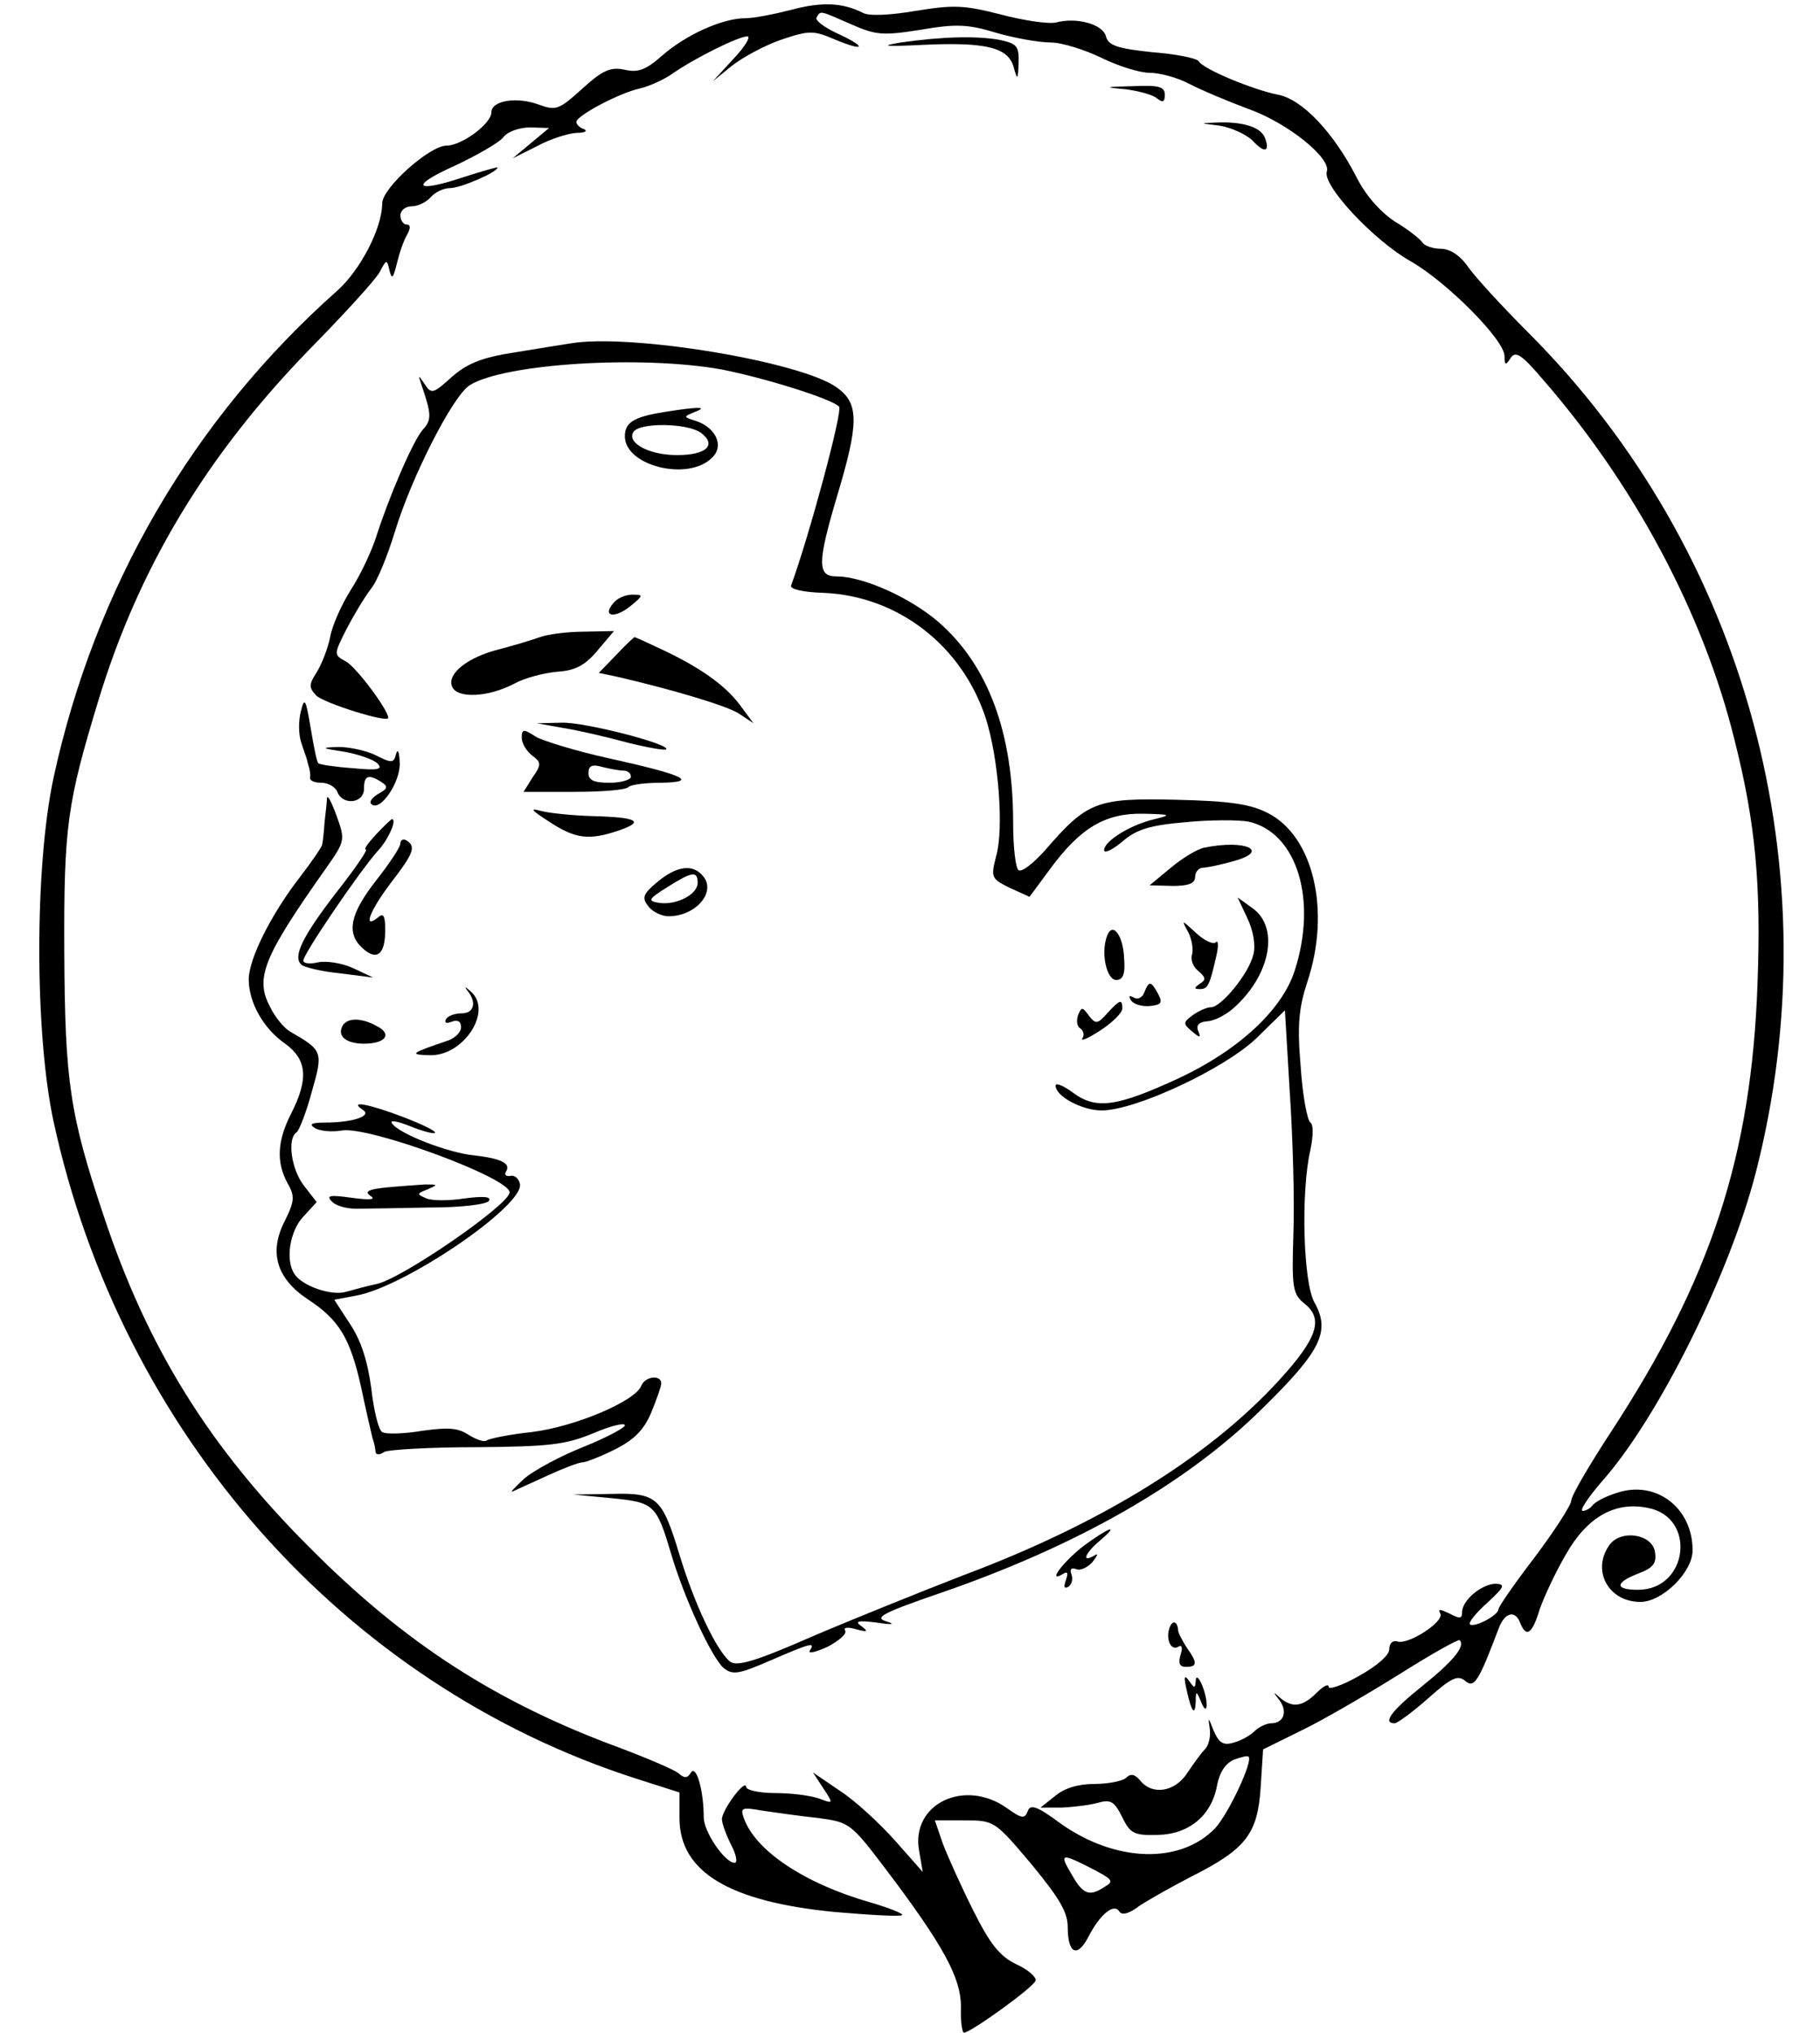 <?xml version="1.0" standalone="no"?>
<!DOCTYPE svg PUBLIC "-//W3C//DTD SVG 20010904//EN"
 "http://www.w3.org/TR/2001/REC-SVG-20010904/DTD/svg10.dtd">
<svg version="1.0" xmlns="http://www.w3.org/2000/svg"
 width="300pt" height="335pt" viewBox="0 0 300 335"
 preserveAspectRatio="xMidYMid meet">
<g transform="translate(0,335) scale(0.1,-0.1)"
fill="#000000" stroke="none">
<path d="M1305 3334 c-27 -7 -62 -14 -76 -14 -38 0 -98 -27 -138 -62 -26 -23
-39 -28 -61 -23 -23 5 -36 0 -70 -31 -39 -35 -43 -37 -73 -26 -36 13 -77 6
-77 -13 0 -19 -49 -55 -74 -55 -28 0 -106 -70 -106 -95 0 -41 -36 -110 -74
-144 -238 -211 -400 -489 -468 -804 -31 -146 -31 -418 0 -564 111 -513 478
-929 960 -1084 l72 -23 0 -42 c0 -89 82 -138 256 -155 59 -5 109 -8 111 -5 3
2 -22 12 -53 21 -108 31 -189 85 -208 139 -6 17 -3 18 31 12 21 -3 62 -9 91
-12 52 -7 54 -8 111 -83 97 -128 125 -181 125 -228 -1 -24 2 -43 5 -43 12 1
115 75 118 86 2 5 -12 18 -32 27 -27 13 -43 33 -71 89 -20 40 -42 89 -50 110
l-13 38 49 0 c49 0 50 -1 110 -72 46 -56 60 -79 60 -104 0 -44 16 -51 34 -16
19 37 42 56 51 42 4 -7 16 -4 33 9 15 10 54 32 87 49 89 45 108 70 113 146 l4
63 65 32 c35 17 107 59 160 92 52 33 97 58 99 56 10 -10 -11 -35 -62 -76 -50
-40 -66 -61 -45 -61 4 0 29 18 55 41 38 34 49 39 61 29 15 -13 22 -2 56 88 10
25 27 29 35 7 10 -25 20 -17 32 23 7 20 26 61 43 90 35 62 81 88 135 77 81
-15 67 -135 -16 -135 -39 0 -38 12 1 27 24 9 30 17 27 35 -4 30 -56 38 -75 12
-30 -42 -2 -94 51 -94 36 0 86 49 86 85 0 70 -60 116 -124 95 -20 -6 -38 -16
-41 -21 -4 -5 -11 -9 -16 -9 -6 0 8 21 31 48 93 104 211 342 254 509 128 497
-15 1025 -375 1385 -43 43 -87 91 -99 108 -13 19 -30 30 -45 30 -13 0 -27 5
-30 10 -4 6 -24 22 -46 35 -24 16 -48 43 -63 73 -38 74 -90 129 -130 136 -40
8 -123 42 -130 55 -3 5 -38 12 -77 15 -57 6 -72 11 -76 26 -5 20 -48 32 -82
23 -12 -3 -53 3 -91 13 -62 16 -79 16 -141 6 -41 -7 -77 -9 -87 -3 -34 17 -68
18 -117 5z m98 -24 c41 -18 52 -19 115 -9 58 10 78 9 124 -5 31 -9 71 -16 90
-16 18 0 56 -12 83 -25 28 -14 64 -25 80 -25 17 0 46 -8 65 -18 19 -10 64 -29
99 -42 64 -23 136 -81 128 -103 -7 -23 78 -114 139 -148 59 -34 154 -129 154
-156 0 -15 2 -16 10 -3 8 12 18 6 52 -34 152 -174 266 -388 317 -595 35 -138
44 -240 38 -402 -10 -284 -77 -487 -241 -738 -36 -55 -66 -106 -66 -114 0 -7
-27 -49 -60 -93 -33 -43 -60 -82 -60 -86 0 -10 -40 -31 -47 -25 -3 3 10 19 29
36 27 25 30 30 14 31 -23 0 -56 -27 -56 -47 0 -11 -4 -11 -21 -2 -15 7 -19 8
-15 0 8 -13 -54 -53 -71 -46 -7 2 -13 -3 -13 -13 0 -10 -21 -28 -50 -44 -28
-16 -50 -23 -50 -18 0 6 -9 1 -20 -10 -23 -23 -40 -25 -60 -8 -12 11 -12 10
-1 -4 14 -19 7 -38 -14 -38 -7 0 -20 -6 -27 -13 -7 -7 -23 -16 -35 -19 -17 -5
-24 0 -33 21 -8 21 -9 22 -6 3 2 -12 -1 -28 -8 -35 -6 -6 -19 -24 -29 -39 -20
-31 -57 -37 -77 -13 -9 11 -16 13 -24 5 -5 -5 -29 -10 -52 -10 -27 0 -50 -7
-65 -20 l-24 -19 35 0 c19 1 46 4 60 8 21 6 27 2 40 -24 13 -27 20 -30 58 -29
52 1 89 32 98 81 4 22 14 37 28 43 11 4 22 7 24 5 8 -7 -33 -94 -55 -118 -58
-60 -165 -56 -255 8 -39 29 -50 32 -54 20 -5 -13 -10 -12 -34 5 -70 50 -159 7
-145 -70 l6 -35 -46 52 c-26 29 -66 66 -91 82 l-44 30 17 -26 c17 -26 17 -26
-7 -17 -14 5 -46 9 -72 9 -27 0 -48 5 -48 10 -1 15 -40 -38 -40 -53 0 -7 7
-26 15 -42 9 -17 11 -30 6 -30 -16 0 -51 51 -51 75 0 43 -12 87 -21 74 -6 -10
-11 -10 -21 -1 -8 6 -50 24 -95 41 -204 75 -355 172 -513 331 -165 165 -267
329 -339 546 -56 167 -64 222 -65 434 -1 209 5 247 56 415 66 218 178 404 347
578 58 59 111 117 117 129 11 21 12 21 16 2 4 -15 6 -13 12 11 4 17 11 38 17
48 6 11 6 17 -1 17 -5 0 -10 7 -10 15 0 8 8 15 19 15 10 0 24 7 31 15 7 8 21
15 32 15 17 0 78 26 78 34 0 1 -25 -6 -56 -16 -81 -27 -90 -15 -14 19 36 17
71 37 79 46 7 10 27 17 45 17 l31 -1 -30 -25 -30 -25 40 20 c22 12 51 21 65
22 14 0 19 3 13 6 -7 2 -13 8 -13 12 0 10 69 47 104 55 17 4 41 15 55 25 36
25 108 61 123 61 6 0 -4 -17 -23 -37 l-34 -37 32 26 c18 14 55 34 82 43 45 15
52 15 87 0 50 -21 54 -13 4 10 -22 10 -37 22 -34 26 7 12 4 12 57 -11z m390
-3036 c43 -22 44 -24 27 -34 -24 -16 -35 -12 -53 20 -21 35 -18 36 26 14z"/>
<path d="M1485 3280 c-36 -6 -27 -7 35 -4 105 5 142 -4 151 -37 6 -22 7 -21 8
7 1 28 -3 32 -30 38 -37 7 -94 6 -164 -4z"/>
<path d="M1855 3203 c22 -3 45 -9 52 -15 10 -8 13 -6 13 6 0 13 -10 16 -52 14
-48 -1 -49 -2 -13 -5z"/>
<path d="M2010 3143 c19 -3 43 -14 54 -24 20 -22 30 -20 21 4 -7 18 -38 27
-80 25 -28 -1 -28 -1 5 -5z"/>
<path d="M940 2784 c-14 -2 -56 -9 -93 -15 -52 -8 -77 -18 -102 -40 -31 -28
-34 -29 -45 -12 -11 16 -11 16 -5 -2 16 -47 17 -57 2 -73 -16 -18 -56 -111
-77 -177 -7 -22 -25 -61 -41 -86 -16 -25 -32 -61 -35 -80 -4 -19 -14 -44 -22
-57 -13 -20 -13 -25 -1 -38 13 -13 119 -46 119 -37 0 13 -53 84 -70 93 -20 11
-20 11 1 53 12 23 30 53 40 66 11 13 28 56 40 95 27 89 95 223 123 241 57 36
284 50 416 26 71 -14 180 -48 193 -61 7 -6 -50 -216 -79 -295 -2 -6 20 -11 53
-12 123 -5 229 -87 268 -207 21 -66 30 -182 17 -227 -9 -35 -8 -37 22 -52 l33
-15 34 46 c50 68 91 92 153 91 46 -1 48 -2 19 -9 -39 -9 -83 -36 -83 -51 0 -6
13 0 30 14 23 20 45 27 104 32 40 4 87 4 104 1 80 -18 114 -129 76 -246 -21
-65 -93 -131 -191 -177 -102 -47 -136 -52 -174 -24 -16 12 -29 17 -29 12 0
-18 44 -41 76 -41 56 0 203 69 255 119 l47 46 8 -135 c5 -74 8 -179 6 -233 -3
-91 -1 -100 19 -116 31 -25 20 -57 -42 -125 -116 -127 -294 -237 -521 -322
-67 -26 -179 -71 -247 -100 -98 -43 -127 -51 -138 -42 -22 18 -59 96 -83 176
-29 95 -37 102 -113 100 l-62 -1 63 -6 c70 -7 74 -10 98 -91 22 -74 67 -172
87 -189 15 -12 25 -10 78 13 67 29 73 30 64 16 -4 -6 9 -3 29 6 19 10 33 22
29 27 -3 5 4 6 18 2 19 -5 21 -4 9 5 -12 8 -6 10 25 6 26 -4 32 -3 16 2 -21 6
-6 14 87 46 227 78 408 181 533 305 97 95 112 127 86 174 -19 32 -23 183 -7
252 5 24 5 42 0 45 -5 3 -13 45 -16 92 -6 69 -3 97 11 140 39 117 10 240 -65
278 -29 15 -63 20 -153 22 -130 3 -145 -3 -215 -84 -19 -21 -38 -36 -43 -32
-5 3 -9 38 -9 79 0 147 -41 258 -122 329 -47 41 -125 76 -169 76 -32 0 -32 22
1 133 36 120 36 152 0 178 -58 43 -342 90 -440 73z"/>
<path d="M1095 2671 c-50 -8 -65 -17 -65 -40 0 -49 105 -75 144 -35 20 19 6
49 -26 60 -22 7 -22 7 -3 15 24 9 6 9 -50 0z m60 -34 c27 -20 10 -37 -39 -37
-46 0 -83 20 -72 38 10 16 88 15 111 -1z"/>
<path d="M1011 2356 c-19 -22 2 -26 28 -5 22 18 22 19 3 19 -11 0 -25 -6 -31
-14z"/>
<path d="M890 2300 c-14 -5 -44 -14 -67 -20 -52 -13 -86 -40 -78 -61 8 -21 60
-18 102 4 18 10 50 18 72 20 29 2 45 10 66 35 l27 32 -49 -1 c-26 0 -59 -4
-73 -9z"/>
<path d="M1016 2271 l-29 -30 29 -6 c91 -21 182 -48 202 -61 l24 -16 -23 31
c-24 32 -66 62 -133 93 -21 10 -39 18 -40 18 -1 0 -15 -13 -30 -29z"/>
<path d="M496 2178 c-4 -15 -4 -37 0 -50 4 -13 9 -26 10 -30 1 -5 3 -11 4 -15
1 -5 2 -11 1 -15 0 -5 8 -8 19 -8 11 0 23 -7 26 -15 9 -23 44 -19 44 5 0 22 7
25 29 11 11 -7 10 -11 -5 -19 -10 -6 -16 -13 -12 -17 14 -14 48 35 47 68 -1
17 -3 24 -6 15 -4 -16 -7 -16 -33 -3 -16 8 -44 14 -62 14 -30 -1 -29 -2 10 -8
23 -4 48 -13 54 -19 10 -10 1 -12 -40 -8 -29 2 -55 6 -57 8 -3 2 -8 29 -13 59
-8 47 -10 51 -16 27z"/>
<path d="M930 2150 c25 -4 72 -15 105 -24 32 -8 61 -13 63 -11 9 8 -133 45
-172 44 l-41 -1 45 -8z"/>
<path d="M860 2134 c0 -9 8 -22 17 -29 15 -11 16 -15 1 -36 l-15 -24 83 0 c45
0 86 3 90 8 4 4 28 7 53 7 64 1 38 13 -84 40 -55 12 -110 29 -122 36 -20 13
-23 13 -23 -2z m168 -54 c6 0 12 -4 12 -10 0 -5 -16 -10 -35 -10 -26 0 -35 4
-35 16 0 12 6 15 23 10 12 -3 28 -6 35 -6z"/>
<path d="M539 2035 c0 -5 -2 -23 -4 -40 -1 -16 -3 -33 -4 -37 0 -3 -17 -28
-37 -54 -48 -62 -84 -135 -84 -168 0 -38 24 -81 60 -106 36 -26 39 -58 10
-115 -23 -45 -25 -80 -6 -115 12 -21 12 -29 -5 -63 -26 -51 -13 -94 38 -128
52 -34 70 -64 88 -144 8 -38 17 -77 19 -85 3 -8 5 -19 5 -23 1 -5 7 -5 14 0 6
4 75 8 152 8 121 1 147 4 193 23 28 12 52 18 52 13 0 -4 -30 -20 -67 -35 -38
-15 -81 -38 -98 -52 -16 -15 -25 -24 -20 -22 6 3 31 14 57 26 26 12 52 22 58
22 5 0 29 9 53 21 32 16 48 32 60 60 9 22 17 44 17 49 0 15 -27 12 -33 -4 -10
-25 -108 -67 -180 -76 -38 -4 -71 -11 -75 -14 -3 -3 -16 1 -29 9 -18 12 -34
13 -77 7 -30 -5 -60 -6 -66 -2 -6 3 -14 36 -18 72 -6 45 -17 79 -35 106 l-26
40 37 7 c81 15 277 149 269 184 -2 9 -9 15 -16 13 -7 -1 -10 2 -7 7 9 14 -9
22 -53 27 -42 4 -125 36 -135 53 -4 6 10 3 30 -5 20 -8 38 -13 41 -11 2 3 -21
14 -52 26 -58 22 -91 28 -67 12 16 -10 -16 -21 -63 -21 -22 0 -26 -3 -16 -9 8
-5 28 -7 45 -4 45 7 276 -78 276 -102 0 -20 -177 -142 -219 -151 -14 -3 -37
-9 -51 -13 -24 -7 -73 10 -85 30 -15 23 -7 71 15 94 l22 24 -21 27 c-21 27
-28 78 -12 88 4 3 16 33 25 67 19 66 18 68 -36 99 -10 6 -25 24 -33 41 -25 47
-11 82 93 229 31 44 31 46 17 85 -8 22 -15 36 -16 30z"/>
<path d="M905 1996 c44 -29 66 -31 114 -15 44 15 33 22 -41 24 -35 1 -74 5
-88 9 -18 5 -13 0 15 -18z"/>
<path d="M620 1975 c-13 -14 -21 -25 -17 -25 4 0 -18 -32 -48 -70 -57 -74 -73
-107 -58 -120 4 -4 33 -11 63 -14 l55 -7 -34 16 c-18 8 -44 12 -57 9 -13 -3
-24 -2 -24 3 0 11 94 149 123 181 17 18 32 52 23 52 -1 0 -13 -11 -26 -25z"/>
<path d="M660 1960 c0 -6 -18 -33 -40 -61 -43 -55 -50 -87 -22 -112 23 -21 37
-10 37 30 0 24 -3 29 -12 21 -26 -21 -13 12 22 58 37 48 41 59 25 69 -5 3 -10
1 -10 -5z"/>
<path d="M1985 1953 c-11 -2 -36 -17 -55 -33 l-35 -29 38 -1 c26 0 37 4 37 15
0 8 6 15 13 15 6 0 30 5 51 11 61 17 18 36 -49 22z"/>
<path d="M1083 1896 c-24 -20 -25 -26 -14 -40 7 -9 22 -16 33 -16 45 0 79 40
57 66 -17 21 -44 17 -76 -10z m67 -1 c0 -19 -35 -37 -63 -33 -20 3 -19 6 13
26 41 26 50 27 50 7z"/>
<path d="M2056 1837 c10 -21 14 -45 10 -60 -7 -31 -53 -87 -70 -87 -7 0 -20
-6 -30 -13 -16 -12 -16 -14 -2 -26 14 -12 16 -12 11 0 -4 10 2 15 16 16 12 1
33 12 46 25 58 54 71 130 28 161 l-25 18 16 -34z"/>
<path d="M1959 1813 c6 -12 8 -28 6 -36 -3 -7 1 -20 10 -27 13 -11 13 -15 3
-21 -10 -7 -10 -9 0 -9 13 0 16 6 27 55 4 16 3 27 -1 22 -4 -4 -19 3 -32 15
-25 23 -25 23 -13 1z"/>
<path d="M1825 1808 c-11 -28 -1 -73 15 -73 11 0 15 10 13 34 -1 39 -19 63
-28 39z"/>
<path d="M770 1718 c16 -19 12 -38 -9 -38 -11 0 -23 -4 -26 -10 -3 -6 1 -7 9
-4 10 4 16 1 16 -9 0 -8 -10 -18 -22 -22 -62 -21 -64 -23 -30 -24 56 -2 105
73 68 105 -9 8 -11 9 -6 2z"/>
<path d="M1886 1714 c-3 -8 -11 -12 -17 -8 -8 4 -9 3 -5 -4 4 -7 18 -11 31
-10 19 2 22 5 14 20 -12 22 -15 22 -23 2z"/>
<path d="M1825 1680 c-16 -18 -19 -18 -30 -4 -11 15 -12 15 -18 1 -3 -9 -2
-19 4 -22 5 -4 7 -11 3 -16 -3 -6 10 0 30 13 20 13 36 29 36 36 0 16 -4 15
-25 -8z"/>
<path d="M565 1660 c-10 -17 5 -30 35 -30 36 0 47 16 21 29 -25 14 -48 14 -56
1z"/>
<path d="M636 1393 c-29 -3 -36 -7 -25 -14 9 -6 -1 -7 -31 -3 -36 5 -43 4 -33
-6 6 -7 24 -12 40 -12 15 0 69 1 120 2 53 0 95 5 99 11 4 7 -9 8 -40 4 -25 -4
-54 -4 -63 0 -17 7 -16 8 2 15 18 8 17 8 -5 8 -14 -1 -43 -3 -64 -5z"/>
<path d="M1787 803 c-34 -26 -62 -63 -35 -47 8 5 9 2 5 -10 -4 -11 -3 -15 4
-11 6 4 8 13 5 21 -3 8 0 11 8 8 7 -3 19 3 27 12 9 12 10 15 2 10 -21 -12 -14
5 10 25 34 29 15 22 -26 -8z"/>
<path d="M1928 668 c-7 -19 2 -39 14 -32 6 4 8 -1 4 -13 -4 -14 -2 -20 9 -20
19 0 19 7 1 32 -7 11 -14 24 -14 28 -1 15 -9 18 -14 5z"/>
<path d="M1956 565 c8 -37 14 -44 15 -19 0 18 1 18 9 -1 5 -13 9 -14 9 -5 0
22 -17 59 -18 40 -1 -13 -2 -13 -11 0 -8 11 -9 7 -4 -15z"/>
</g>
</svg>
